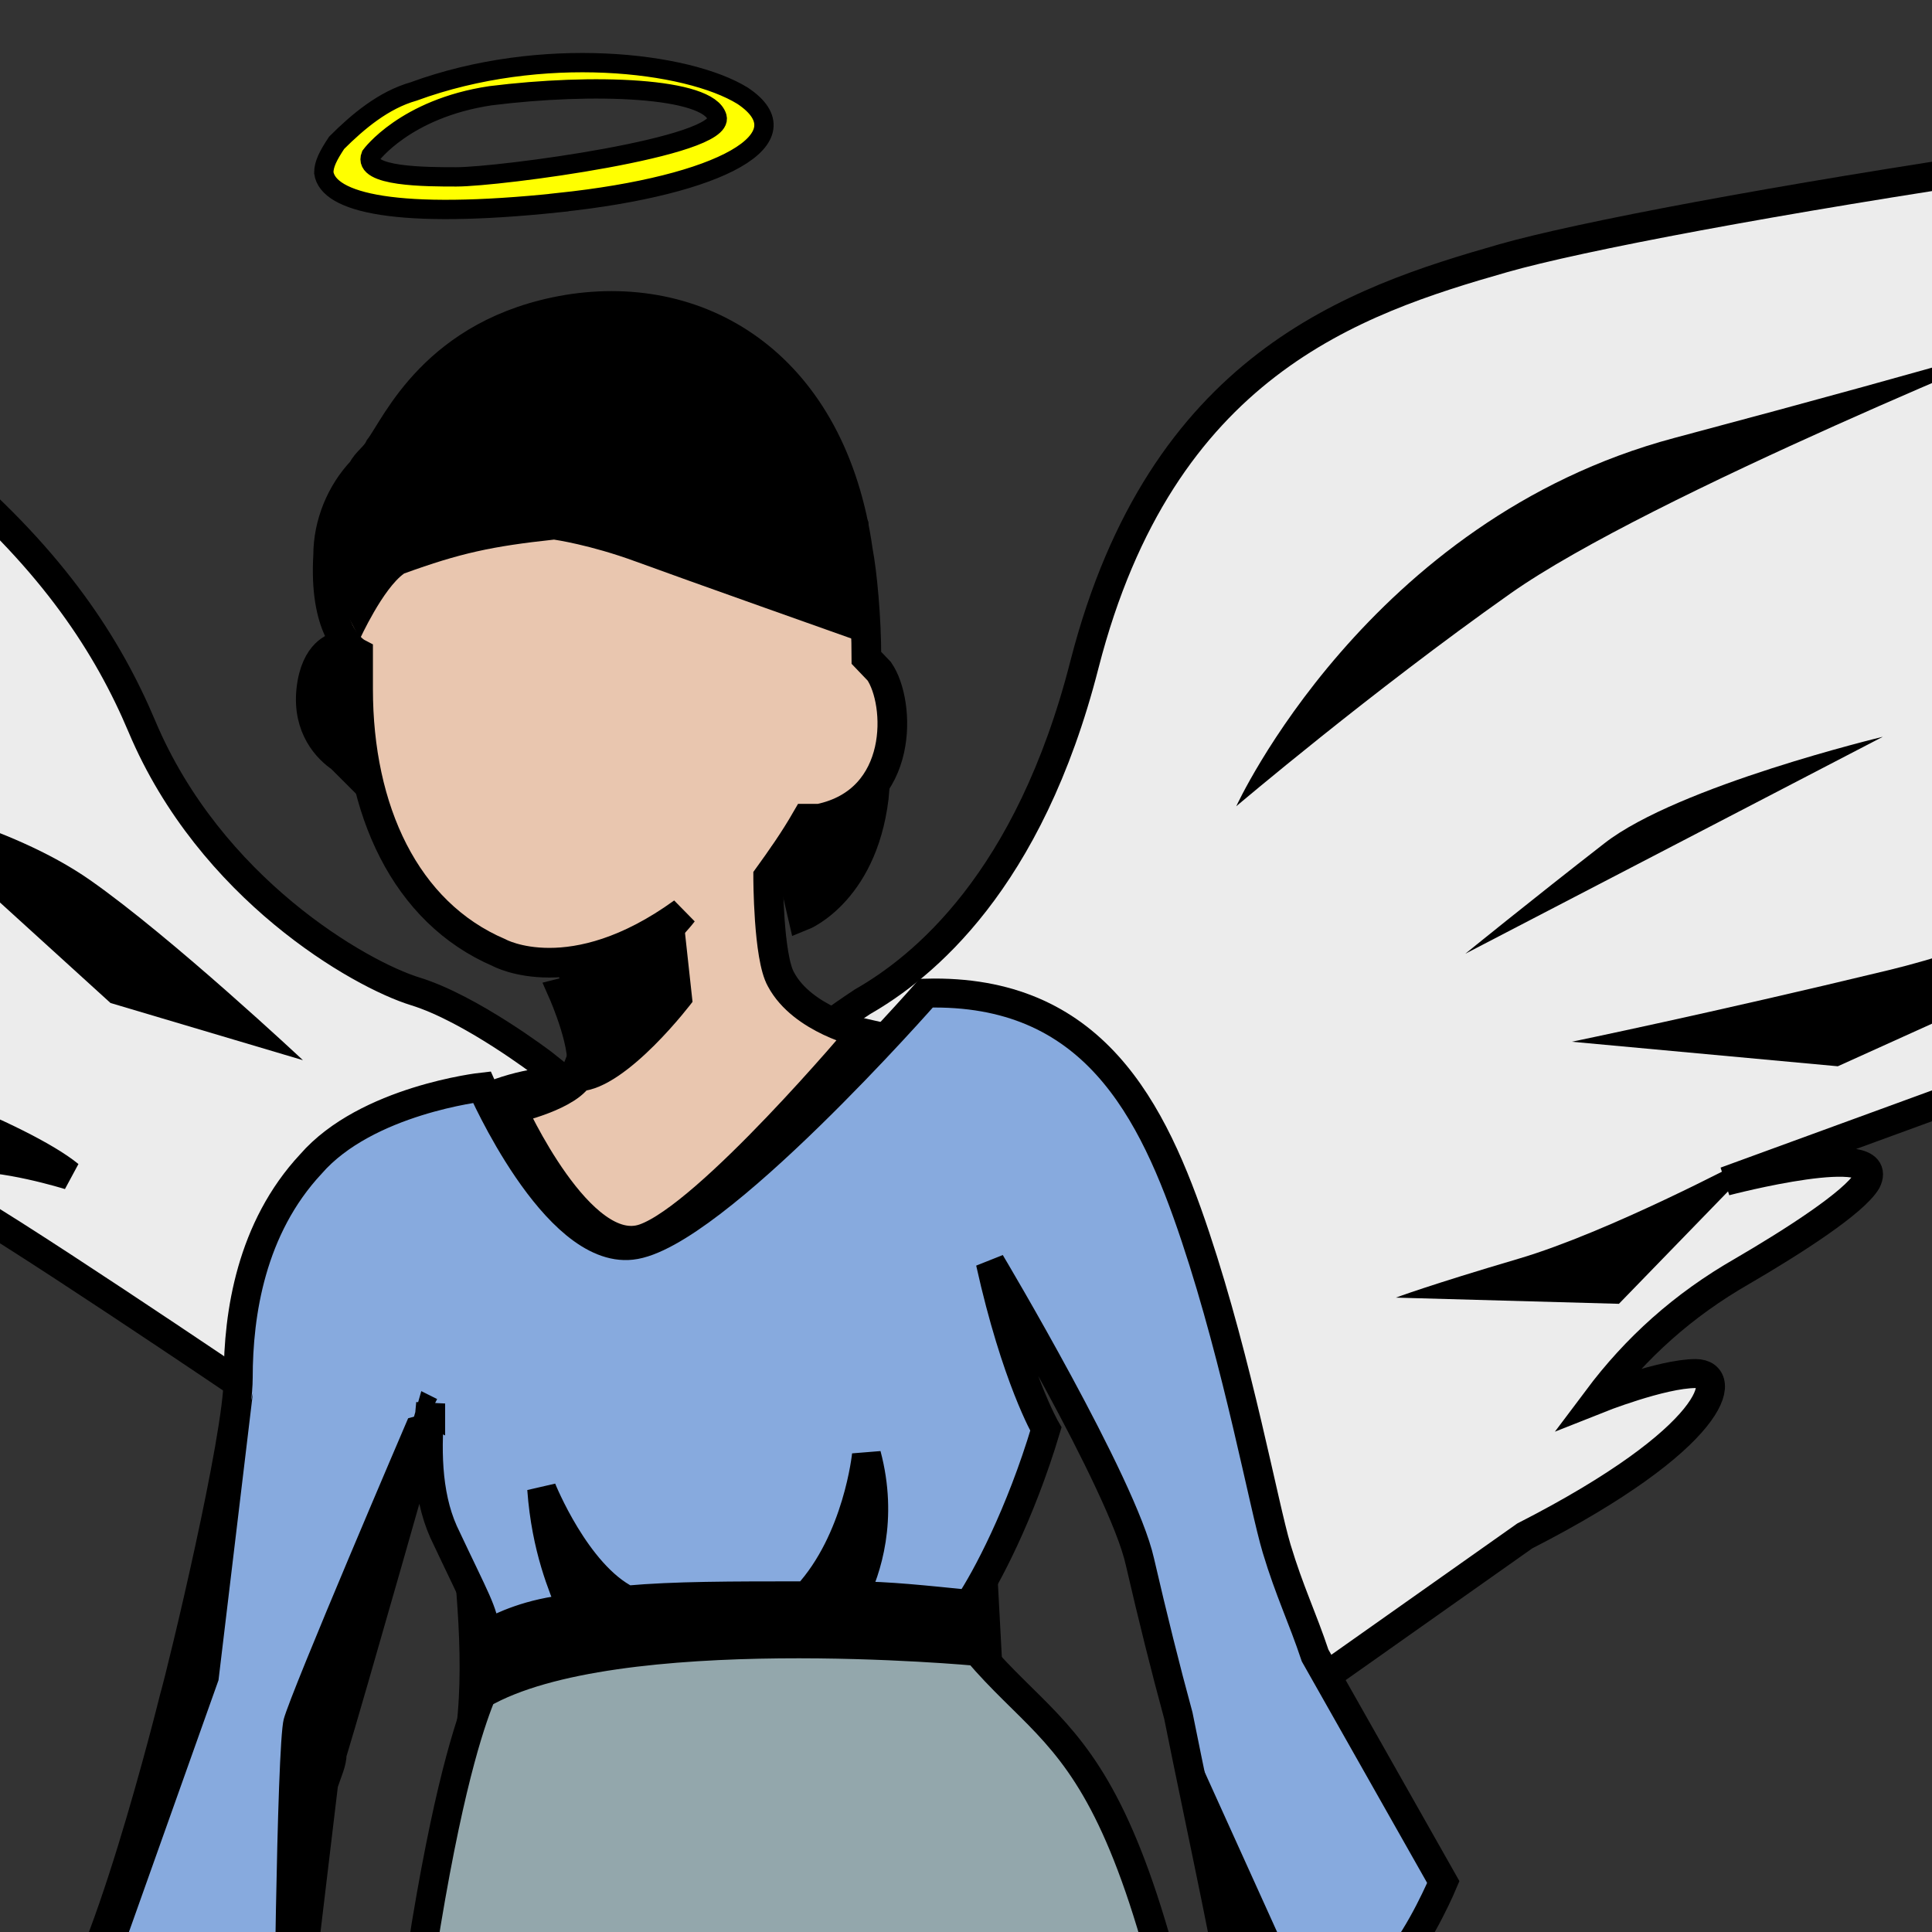<svg version="1.1" viewBox="0 0 20 20" xmlns="http://www.w3.org/2000/svg">
 <rect x="0" y="0" width="20" height="20" fill="#333333" stroke="none"/>
 <defs>
  <style type="text/css">.str0 {stroke:black;stroke-width:8.46}
    .fil0 {fill:none}
    .fil1 {fill:black}</style>
 </defs>
 <g stroke="#000">
  <path d="m5.122 15.546c0.06 0.766 0.188 1.679 0.054 2.551l4.766-0.03-0.188-3.523-4.578 0.152" fill-rule="evenodd" stroke-width=".954px"/>
  <g stroke-width=".3">
   <path d="m29.806 0.682c-6.105 0.442-12.696 1.548-14.244 1.991-1.548 0.442-3.539 1.106-4.335 4.203-0.575 2.256-1.681 3.141-2.3 3.495-0.265 0.177-0.531 0.354-0.708 0.619 0 0 1.814 0 2.654 0.531 0.885 0.575 1.46 1.858 1.991 4.114 0.442 1.991 0.664 1.858 0.664 1.858l2.256-1.593c1.991-1.018 2.123-1.681 1.77-1.681s-1.018 0.265-1.018 0.265c0.398-0.531 0.885-0.973 1.504-1.327 0.531-0.31 1.15-0.708 1.283-0.929 0.221-0.442-1.46 0-1.46 0l2.787-1.018s3.539-1.106 4.114-1.991-1.548-0.221-1.548-0.221 3.45-1.327 3.45-1.991c0-0.664-2.566 0.221-2.566 0.221s1.504-0.796 2.212-1.239c0.929-0.575 1.902-1.106 1.77-1.327-0.354-0.619-1.991-0.044-2.787 0.221 1.062-0.398 4.424-1.681 4.026-2.345-0.31-0.575-2.079-0.044-3.008 0.265l2.212-0.796c3.052-1.327 1.283-1.327 1.283-1.327z" fill="#ececec"/>
   <path d="m3.636 12.121c0.885-0.487 1.46-0.929 2.212-0.929l-0.221-0.177s-0.752-0.575-1.327-0.752c-0.575-0.177-2.123-1.062-2.831-2.743-0.708-1.681-2.256-3.45-7.122-5.662 0 0-3.495-1.504-3.495-0.664 0 0.841 2.168 1.858 2.168 1.858s-1.504-0.619-1.902-0.487c-0.398 0.133 0.619 1.018 2.3 2.123 0 0-1.371-0.487-1.371 0s2.256 1.77 2.256 1.77-1.327-0.265-1.637-0.133c-0.31 0.133 0.619 0.885 1.239 1.239 0.619 0.398 1.991 1.062 1.991 1.062s-0.885-0.265-1.018-0.088c-0.133 0.177 0.487 0.752 2.123 1.062 0 0 0.841 0.177 1.327 0.487 0 0-1.283 0-1.504 0.265-0.221 0.265 0.708 0.619 1.239 0.708 0.531 0.088 2.168 0.708 2.654 1.106 0 0-0.708-0.221-1.106-0.177-0.398 0.044-0.487 0.265-0.133 0.398 0.398 0.177 3.141 2.035 3.141 2.035s0.133-1.814 1.018-2.3z" fill="#ececec"/>
   <path d="m4.458 14.617v-0.088c-0.044 0.442-0.044 0.929 0.133 1.327 0.354 0.752 0.398 0.796 0.442 1.062 0.177-0.088 0.442-0.221 0.885-0.265-0.088-0.221-0.265-0.619-0.31-1.239 0 0 0.354 0.885 0.885 1.15 0.487-0.044 1.062-0.044 1.858-0.044 0.531-0.575 0.619-1.46 0.619-1.46 0.177 0.664 0 1.194-0.133 1.46 0.354 0 0.752 0.044 1.194 0.088 0.177-0.265 0.531-0.929 0.796-1.814 0 0-0.31-0.531-0.575-1.725 0 0 1.371 2.3 1.548 3.097 0.133 0.575 0.265 1.106 0.398 1.593 0.221 1.106 0.619 2.92 0.619 3.185 0 0 0.354-0.177 0.708-0.265v0.044l0.221 1.239-0.044 0.354c0 0.133 0.044 0.221 0.088 0.265-0.044 0.044-0.044 0.044-0.044 0.088 0.088 0.133 0.929 0.088 1.194-0.133 0.265-0.177 0.31-0.796 0.31-1.239 0-0.398-0.575-0.619-0.796-0.929v-0.044c0.265-0.31 0.487-0.841 0.487-0.841l-1.327-2.345c-0.133-0.398-0.265-0.664-0.398-1.106s-0.398-1.902-0.841-3.229-1.062-2.566-2.787-2.522c0 0-2.212 2.522-3.052 2.61-0.796 0.088-1.548-1.637-1.548-1.637s-1.194 0.133-1.77 0.796c-0.619 0.664-0.752 1.548-0.752 2.212 0 0.619-0.575 3.008-0.664 3.318 0 0-0.752 3.052-1.239 3.406 0 0 0.221-0.044 0.708 0.265 0.044 0 0.044 0.044 0.088 0.044v0.398s-0.31 1.018-0.442 1.416c-0.133 0.354 0.442 1.46 0.796 1.637 0.354 0.133 1.018 0 0.796-0.221-0.221-0.221-0.929-0.442-0.796-1.194 0 0 0.133-0.265 0.354 0.133 0.31 0.531 0.796 1.106 0.354-0.442l-0.221-0.708c-0.088-0.265-0.088-0.531 0-0.752 0.265 0.044 0.575 0 0.796-0.133l0.354-2.964c0.044-0.133 0.088-0.221 0.088-0.31 0.177-0.575 1.018-3.539 1.018-3.539zm10.086 6.901s0.133 0.31-0.133 0.619c-0.044 0.088-0.133 0.177-0.221 0.221v-0.088c0.133-0.841 0.354-0.752 0.354-0.752z" fill="#87aade"/>
   <path d="m3.529 7.848 0.088 0.088s-0.133-0.664-0.133-1.239c0 0-0.221 0.044-0.265 0.442-0.044 0.398 0.177 0.619 0.31 0.708z"/>
  </g>
  <path d="m5.874 3.205c-1.371 0.231-1.77 1.202-1.946 1.433-0.044 0.092-0.133 0.139-0.177 0.231-0.221 0.231-0.354 0.555-0.354 0.878-0.044 0.74 0.221 0.971 0.31 1.017v0.37c0 1.248 0.487 2.312 1.46 2.728 0 0 0.752 0.416 1.902-0.416 0 0-0.487 0.647-1.239 0.832 0 0 0.265 0.601 0.177 0.832-0.088 0.231-0.708 0.37-0.708 0.37s0.708 1.572 1.371 1.341c0.664-0.231 2.256-2.127 2.256-2.127s-0.619-0.139-0.841-0.555c-0.133-0.231-0.133-1.063-0.133-1.063 0.133-0.185 0.265-0.37 0.398-0.601h0.133c0.885-0.185 0.841-1.202 0.619-1.526l-0.133-0.139c0-0.416-0.044-0.878-0.088-1.109-0.265-1.895-1.593-2.728-3.008-2.496zm-1.725 3.745s0.177-0.231 0.442-0.231 0.487 0.231 0.487 0.231c-0.487 0.509-0.929 0-0.929 0zm2.168 0.046s0.177-0.231 0.442-0.231c0.221 0 0.487 0.231 0.487 0.231-0.487 0.509-0.929 0-0.929 0z" fill="#e9c6af" stroke-width=".307"/>
  <g stroke-width=".3">
   <path d="m9.103 30.985c0.487-0.31 0.796-0.885 0.973-1.548-0.796-1.106-3.097-4.203-3.274-5.176-0.221-1.194 0.973-3.76 0.973-3.76s-0.575 2.654-0.575 3.495c0 0.664 2.212 3.539 3.052 4.601 0.088-1.106 2.079-0.973 3.627 0.221 1.548 1.194 3.318 0.575 3.937-0.575 0 0-4.645-1.371-4.955-3.539-0.973-6.724-1.725-6.414-2.743-7.609 0 0-3.76-0.354-5.132 0.442-0.088 0.221-0.31 0.796-0.575 2.389-0.442 2.61 1.106 8.582 2.654 12.873l0.442 0.973c-0.044-0.044 0.929-2.345 1.593-2.787z" fill="#93a7ac"/>
   <path d="m14.456 31.56-1.681-2.743s-2.168-1.106-1.991 0.31l2.875 3.76s0.442 1.548 0.531 1.946c0.088 0.354 0 1.858 0.752 1.637 0.752-0.221 0.796-1.327 0.752-1.77-0.088-0.442-0.133-0.442-0.354-1.681-0.088-0.044 0-0.708-0.885-1.46z"/>
   <path d="m15.164 37.62v-0.575s-1.106 0.487-1.46-1.239l-0.044-0.575-3.495-4.91s-0.398 0.752-0.796 1.018c-0.398 0.31-0.531 0.575-0.531 0.575s3.495 3.495 4.866 6.149c1.416 2.654 0.531 2.743 1.46 3.627 0.973 0.885 0.796-1.416 0.752-1.77 0-0.354-0.752-1.681-0.752-2.3z"/>
   <path d="m7.776 34.037s0.442 0.619 0.929 0.619 2.256 0.221 2.256 0.221l-2.256-2.477c0-0.044-0.487 0.442-0.929 1.637z"/>
   <path d="m15.429 29.79c-1.416-0.177-1.991-0.796-1.991-0.796l1.283 2.123s0.973 0.088 1.371-0.487c0.398-0.575 1.77-0.265 1.946-1.593l-0.177-0.487c0.044 0.044-0.664 1.504-2.433 1.239z"/>
  </g>
  <polygon transform="matrix(.442 0 0 .442 -11.689 -1.442)" points="50.6 70.5 50.3 71 55.6 78.8 56.2 77.8" stroke-width=".678"/>
  <path d="m8.174 8.91 0.133 0.575s0.664-0.265 0.752-1.327c0 0-0.354 0.354-0.619 0.354 0 0-0.177 0.31-0.265 0.398z" stroke-width=".3"/>
  <path d="m5.785 2.097c1.681-0.177 2.566-0.664 1.902-1.106-0.575-0.354-2.079-0.531-3.406-0.044-0.31 0.088-0.575 0.31-0.796 0.531-0.088 0.133-0.133 0.221-0.133 0.31 0.044 0.31 0.752 0.487 2.433 0.31zm-1.946-0.487s0.354-0.487 1.239-0.619c1.062-0.133 2.256-0.088 2.345 0.221 0.088 0.31-2.256 0.619-2.699 0.619-0.31 0-0.973 0-0.885-0.221z" fill="#ff0" stroke-width=".2"/>
 </g>
 <path d="m3.725 6.615-0.355-0.679 0.047-0.734 0.6-0.702 1.121-1.089 1.531-0.276 1.452 0.694 0.868 1.571 0.016 1.113 0.11 0.379-0.197-0.245s-1.866-0.661-2.339-0.835c-0.474-0.174-0.844-0.226-0.844-0.226-0.641 0.069-0.972 0.14-1.552 0.351-0.221 0.158-0.458 0.679-0.458 0.679z" fill-rule="evenodd"/>
 <rect x="3.906" y="6.331" width="1.594" height="1.018" fill="#e9c6af"/>
 <rect x="5.85" y="6.572" width="2.029" height="1.41" fill="#e9c6af" stroke-width="1.362"/>
 <g fill-rule="evenodd">
  <path d="m24.746 8.008s-3.348 1.589-5.191 2.034c-1.843 0.445-3.284 0.742-3.284 0.742l2.754 0.254 3.326-1.504z"/>
  <path d="m18.051 12.013s-1.398 0.742-2.33 1.017-1.271 0.403-1.271 0.403l2.309 0.064 1.419-1.462"/>
  <path d="m12.797 8.348s1.356-2.966 4.534-3.814c3.178-0.847 3.941-1.102 3.941-1.102s-4.195 1.695-5.636 2.712c-1.441 1.017-2.839 2.203-2.839 2.203z"/>
  <path d="m15.169 9.873 4.322-2.246s-2.119 0.508-2.881 1.102c-0.763 0.593-1.441 1.144-1.441 1.144z"/>
  <path d="m7.068 9.446-1.3 0.562 0.15 0.794-0.225 0.569s-0.154-0.046 0.325-0.076c0.479-0.03 1.151-0.924 1.151-0.924z"/>
  <path d="m4.225 14.682s-1.214 2.831-1.288 3.116c-0.075 0.285-0.105 3.73-0.105 3.73l0.609-3.372 1.018-3.539"/>
  <path d="m2.618 14.421-0.356 2.972-1.183 3.326-0.21 0.12 1.408-5.049 0.341-1.369"/>
  <path d="m12.309 17.987 1.218 2.69-0.708 0.265z"/>
  <path d="m3.136 10.975s-1.356-1.271-2.203-1.864c-0.847-0.593-2.119-0.847-2.119-0.847l2.33 2.119z"/>
 </g>
</svg>
